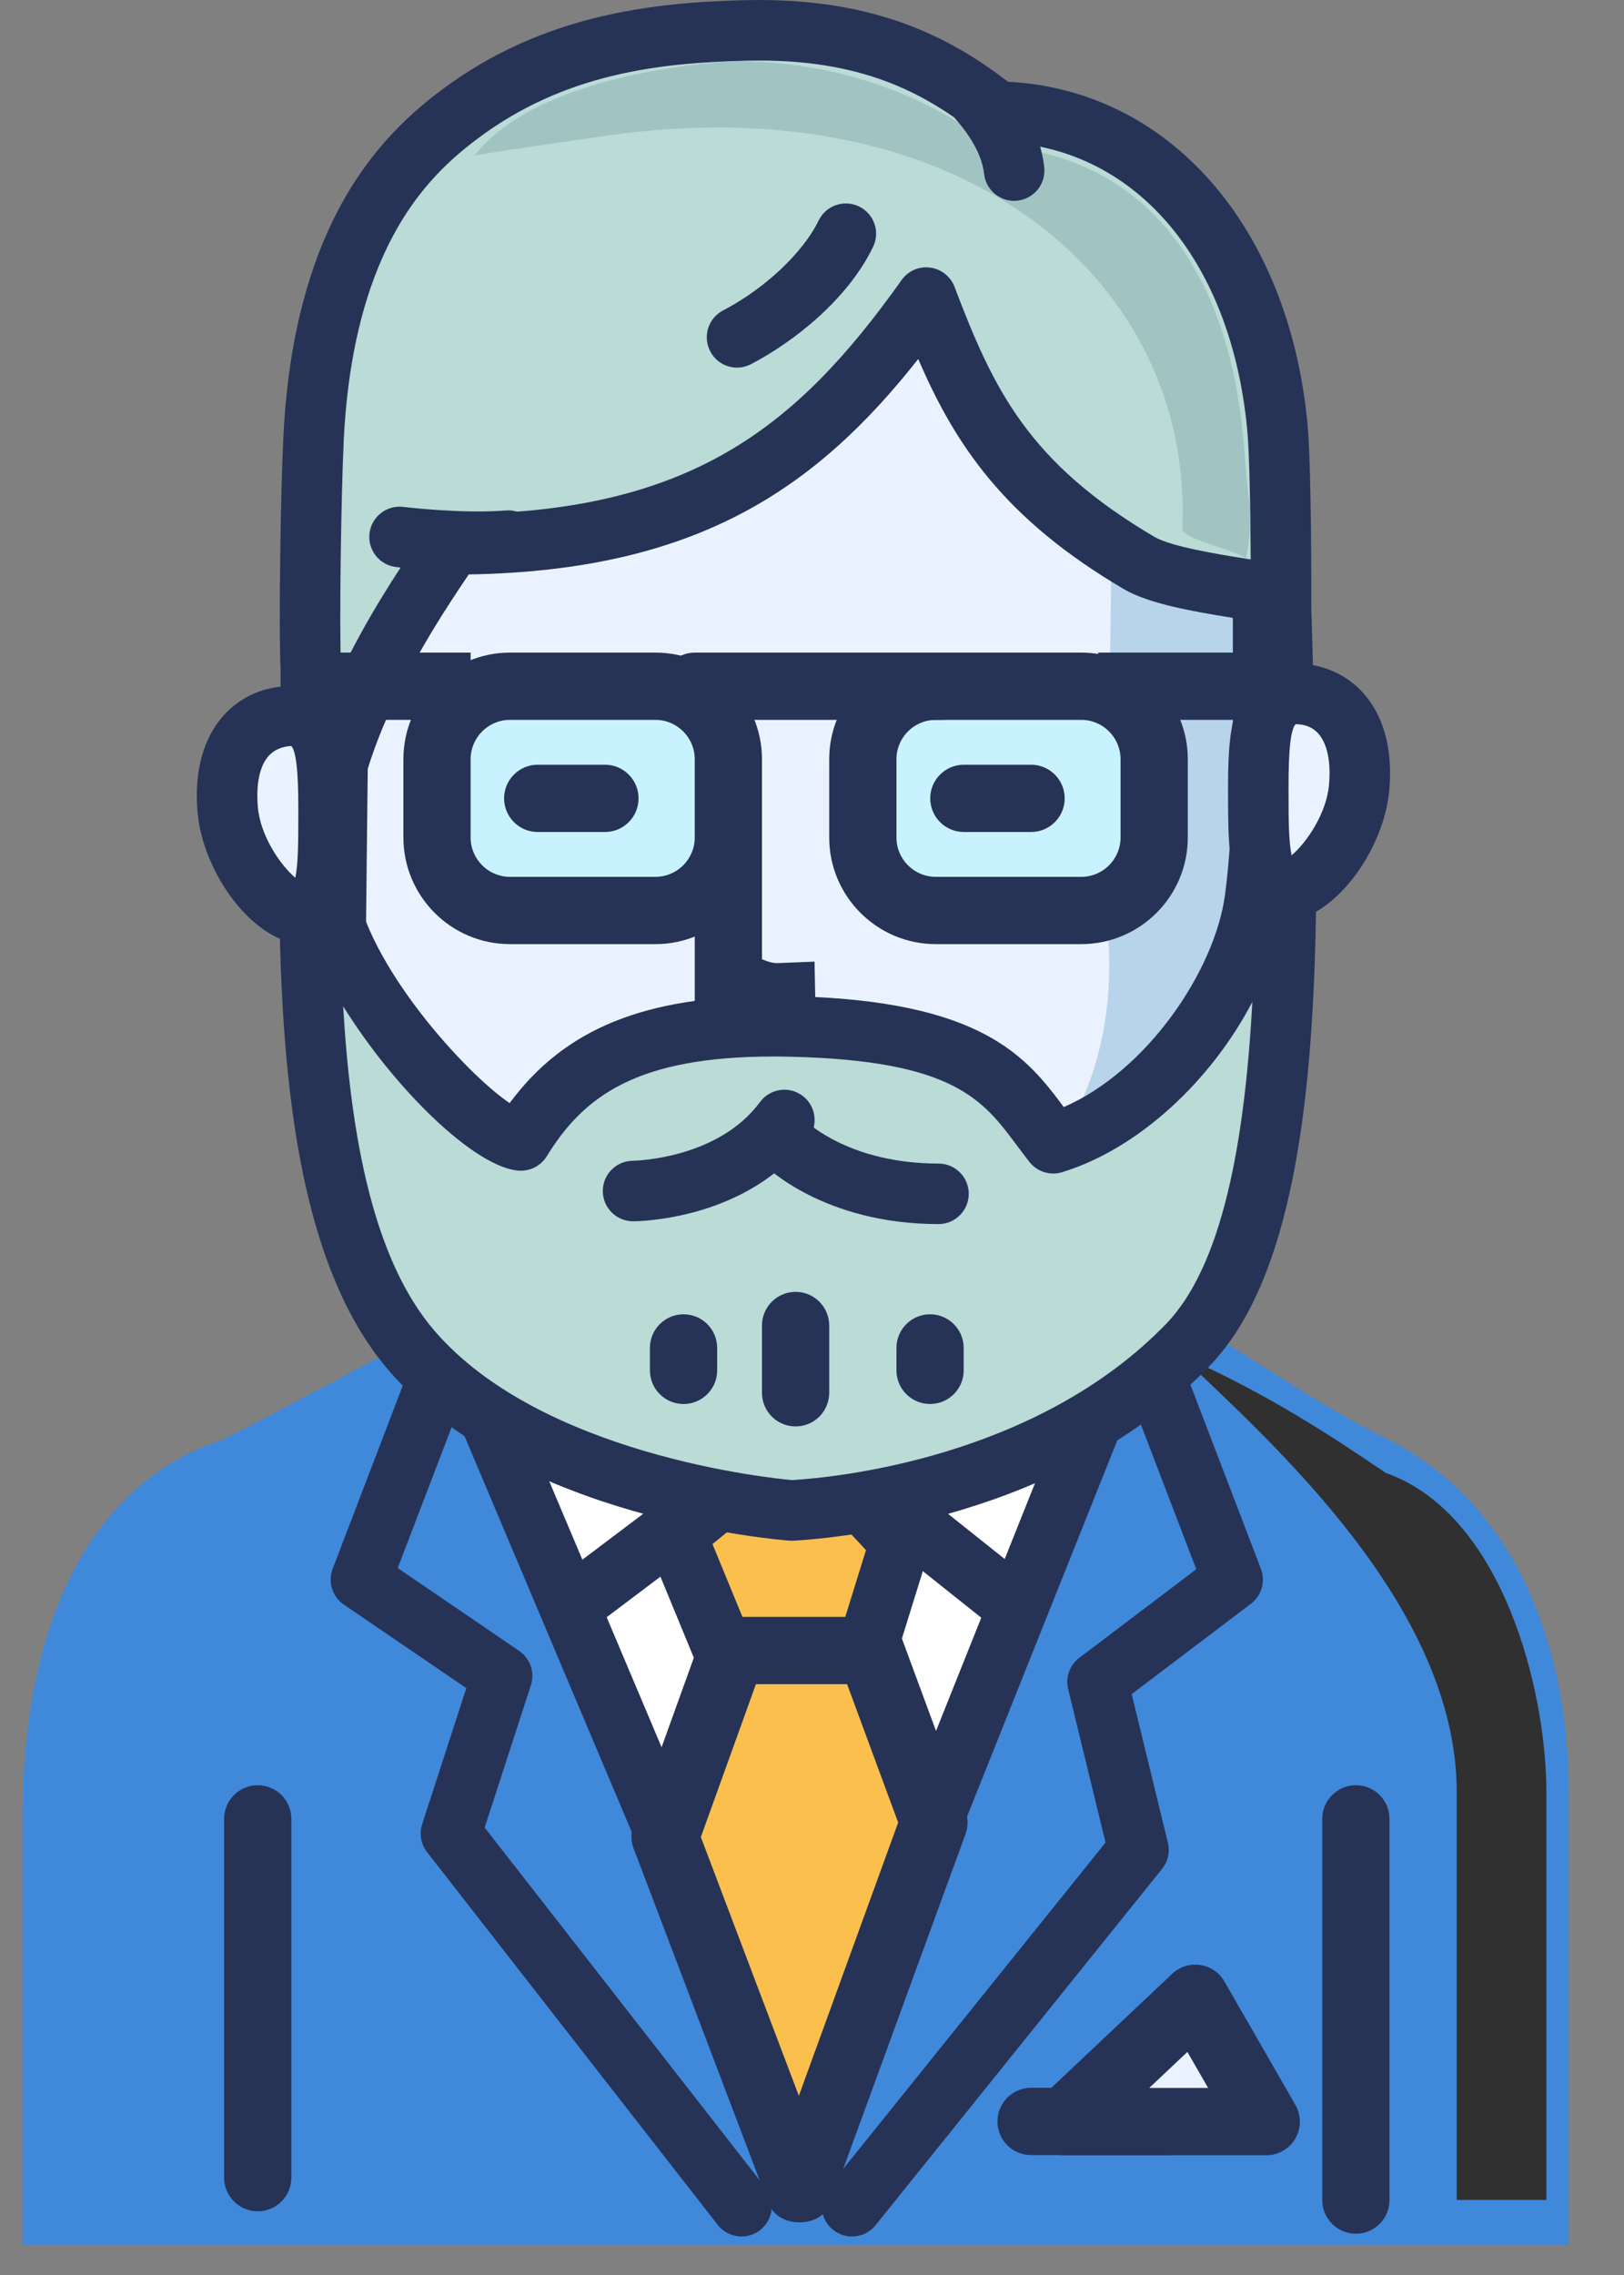 <svg width="50" height="70" viewBox="0 0 50 70" version="1.1" xmlns="http://www.w3.org/2000/svg" xmlns:xlink="http://www.w3.org/1999/xlink">
<rect x="0" y="0" width="50" height="70" fill="#808080" stroke="none"/>
<title>Page 1</title>
<desc>Created using Figma</desc>
<g id="Canvas" transform="translate(-4986 -1053)">
<g id="Page 1">
<g id="Fill 1">
<use xlink:href="#path0_fill" transform="translate(4986.69 1091.71)" fill="#4088DA"/>
</g>
<g id="Group 5">
<mask id="mask0_outline" mask-type="alpha">
<g id="Clip 4">
<use xlink:href="#path1_fill" transform="translate(4986 1090.68)" fill="#FFFFFF"/>
</g>
</mask>
<g id="Fill 3" mask="url(#mask0_outline)">
<use xlink:href="#path2_fill" transform="translate(4986 1090.68)" fill="#263357"/>
</g>
</g>
<g id="Fill 6">
<use xlink:href="#path3_fill" transform="translate(5022.34 1094.7)" fill="#303030"/>
</g>
<g id="Fill 8">
<use xlink:href="#path4_fill" transform="translate(5000.6 1093.09)" fill="#FFFFFF"/>
</g>
<g id="Fill 10">
<use xlink:href="#path5_fill" transform="translate(4999.67 1092.16)" fill="#263357"/>
</g>
<g id="Fill 12">
<use xlink:href="#path6_fill" transform="translate(4992.9 1107.93)" fill="#263357"/>
</g>
<g id="Fill 14">
<use xlink:href="#path7_fill" transform="translate(5026.71 1107.93)" fill="#263357"/>
</g>
<g id="Fill 16">
<use xlink:href="#path8_fill" transform="translate(4996.24 1059.28)" fill="#EBF2FF"/>
</g>
<g id="Fill 18">
<use xlink:href="#path9_fill" transform="translate(4995.2 1057.9)" fill="#263357"/>
</g>
<g id="Fill 20">
<use xlink:href="#path10_fill" transform="translate(5015.5 1060.78)" fill="#B8D4EA"/>
</g>
<g id="Fill 22">
<use xlink:href="#path11_fill" transform="translate(4996.18 1094.75)" fill="#263357"/>
</g>
<g id="Fill 24">
<use xlink:href="#path12_fill" transform="translate(5011.3 1094.75)" fill="#263357"/>
</g>
<g id="Fill 26">
<use xlink:href="#path13_fill" transform="translate(5003.12 1096.19)" fill="#263357"/>
</g>
<g id="Fill 28">
<use xlink:href="#path14_fill" transform="translate(5016.71 1117.24)" fill="#263357"/>
</g>
<g id="Fill 30">
<use xlink:href="#path15_fill" transform="translate(5006.81 1097.12)" fill="#FABF4D"/>
</g>
<g id="Fill 32">
<use xlink:href="#path16_fill" transform="translate(5005.88 1096.19)" fill="#263357"/>
</g>
<g id="Fill 34">
<use xlink:href="#path17_fill" transform="translate(5006.47 1104.13)" fill="#FABF4D"/>
</g>
<g id="Fill 36">
<use xlink:href="#path18_fill" transform="translate(5005.44 1102.75)" fill="#263357"/>
</g>
<g id="Fill 38">
<use xlink:href="#path19_fill" transform="translate(5007.39 1076.19)" fill="#263357"/>
</g>
<g id="Fill 40">
<use xlink:href="#path20_fill" transform="translate(4999.11 1074.46)" fill="#C9F2FF"/>
</g>
<g id="Fill 42">
<use xlink:href="#path21_fill" transform="translate(4998.42 1073.08)" fill="#263357"/>
</g>
<g id="Fill 44">
<use xlink:href="#path22_fill" transform="translate(5012.22 1074.46)" fill="#C9F2FF"/>
</g>
<g id="Fill 46">
<use xlink:href="#path23_fill" transform="translate(5011.53 1073.08)" fill="#263357"/>
</g>
<g id="Fill 48">
<use xlink:href="#path24_fill" transform="translate(5001.52 1076.53)" fill="#263357"/>
</g>
<g id="Fill 50">
<use xlink:href="#path25_fill" transform="translate(5014.64 1076.53)" fill="#263357"/>
</g>
<g id="Fill 52">
<use xlink:href="#path26_fill" transform="translate(5006.36 1073.08)" fill="#263357"/>
</g>
<g id="Fill 54">
<use xlink:href="#path27_fill" transform="translate(4995.52 1053.93)" fill="#BADBD6"/>
</g>
<g id="Fill 56">
<use xlink:href="#path28_fill" transform="translate(4994.59 1053)" fill="#263357"/>
</g>
<g id="Fill 58">
<use xlink:href="#path29_fill" transform="translate(5000.61 1054.88)" fill="#A1C4C2"/>
</g>
<g id="Fill 60">
<use xlink:href="#path30_fill" transform="translate(5007.76 1059.26)" fill="#263357"/>
</g>
<g id="Fill 62">
<use xlink:href="#path31_fill" transform="translate(4997.37 1068.59)" fill="#263357"/>
</g>
<g id="Fill 64">
<use xlink:href="#path32_fill" transform="translate(4994.97 1073.08)" fill="#263357"/>
</g>
<g id="Fill 66">
<use xlink:href="#path32_fill" transform="translate(5019.81 1073.08)" fill="#263357"/>
</g>
<g id="Fill 67">
<use xlink:href="#path33_fill" transform="translate(4993 1075.04)" fill="#EBF2FF"/>
</g>
<g id="Fill 68">
<use xlink:href="#path34_fill" transform="translate(4992.06 1074.11)" fill="#263357"/>
</g>
<g id="Fill 69">
<use xlink:href="#path35_fill" transform="translate(5024.74 1074.35)" fill="#EBF2FF"/>
</g>
<g id="Fill 70">
<use xlink:href="#path36_fill" transform="translate(5023.81 1073.42)" fill="#263357"/>
</g>
<g id="Fill 71">
<use xlink:href="#path37_fill" transform="translate(5004.56 1086.53)" fill="#263357"/>
</g>
<g id="Fill 72">
<use xlink:href="#path38_fill" transform="translate(5009.22 1087.22)" fill="#263357"/>
</g>
<g id="Fill 73">
<use xlink:href="#path39_fill" transform="translate(5018.78 1114.83)" fill="#EBF2FF"/>
</g>
<g id="Fill 74">
<use xlink:href="#path40_fill" transform="translate(5017.74 1113.45)" fill="#263357"/>
</g>
<g id="Fill 75">
<use xlink:href="#path41_fill" transform="translate(5009.46 1092.75)" fill="#263357"/>
</g>
<g id="Fill 76">
<use xlink:href="#path42_fill" transform="translate(5013.6 1093.44)" fill="#263357"/>
</g>
<g id="Fill 77">
<use xlink:href="#path43_fill" transform="translate(5006.01 1093.44)" fill="#263357"/>
</g>
<g id="Fill 78">
<use xlink:href="#path44_fill" transform="translate(5015.2 1055.13)" fill="#263357"/>
</g>
</g>
</g>
<defs>
<path id="path0_fill" fill-rule="evenodd" d="M 31.051 0L 16.549 0.345C 15.771 0.345 6.74 5.401 6.038 5.635C 3.278 6.555 0 9.545 0 17.349L 0 30.36L 47.611 30.36L 47.611 16.427C 47.611 12.863 46.518 7.935 42.149 5.635C 38.354 3.795 35.582 1.035 31.051 0Z"/>
<path id="path1_fill" fill-rule="evenodd" d="M 0 0L 49.681 0L 49.681 32.085L 0 32.085L 0 0Z"/>
<path id="path2_fill" fill-rule="evenodd" d="M 2.07 30.015L 47.611 30.015L 47.611 17.462C 47.611 15.772 47.244 10.068 42.529 7.586C 41.19 6.938 39.929 6.159 38.709 5.405C 36.473 4.025 34.36 2.72 31.634 2.073L 17.343 2.413C 16.571 2.655 12.776 4.714 10.719 5.831C 8.389 7.094 7.546 7.546 7.227 7.652C 5.301 8.294 2.07 10.542 2.07 18.384L 2.07 30.015ZM 48.646 32.086L 1.035 32.086C 0.463 32.086 0 31.622 0 31.05L 0 18.384C 0 9.244 4.118 6.507 6.573 5.689C 6.827 5.587 8.37 4.75 9.731 4.011C 15.601 0.826 16.657 0.345 17.239 0.345L 31.716 0C 31.81 0.001 31.888 0.007 31.971 0.026C 35.092 0.738 37.484 2.216 39.797 3.644C 41.026 4.403 42.188 5.121 43.463 5.739C 49.235 8.777 49.681 15.479 49.681 17.462L 49.681 31.05C 49.681 31.622 49.217 32.086 48.646 32.086Z"/>
<path id="path3_fill" fill-rule="evenodd" d="M 11.27 25.99L 11.27 13.437C 11.27 10.315 9.928 4.89 6.327 3.622C 4.716 2.53 2.645 1.15 0 0C 2.76 2.645 8.51 7.705 8.51 13.437L 8.51 25.99L 11.27 25.99Z"/>
<path id="path4_fill" fill-rule="evenodd" d="M 10.032 26.151L 19.679 2.017L 9.546 0L 0 2.415L 10.032 26.151Z"/>
<path id="path5_fill" fill-rule="evenodd" d="M 2.212 3.984L 10.939 24.633L 19.328 3.643L 10.502 1.887L 2.212 3.984ZM 10.964 28.015C 10.59 28.015 10.252 27.791 10.106 27.446L 0.074 3.709C -0.032 3.459 -0.024 3.175 0.098 2.932C 0.219 2.689 0.44 2.51 0.703 2.444L 10.249 0.029C 10.383 -0.005 10.524 -0.01 10.659 0.018L 20.792 2.035C 21.063 2.089 21.297 2.261 21.428 2.505C 21.561 2.748 21.577 3.037 21.475 3.294L 11.829 27.429C 11.689 27.779 11.351 28.012 10.973 28.015L 10.964 28.015Z"/>
<path id="path6_fill" fill-rule="evenodd" d="M 1.035 13.11C 0.463 13.11 0 12.646 0 12.075L 0 1.035C 0 0.463 0.463 0 1.035 0C 1.607 0 2.07 0.463 2.07 1.035L 2.07 12.075C 2.07 12.646 1.607 13.11 1.035 13.11Z"/>
<path id="path7_fill" fill-rule="evenodd" d="M 1.035 13.8C 0.464 13.8 0 13.336 0 12.765L 0 1.035C 0 0.463 0.464 0 1.035 0C 1.607 0 2.07 0.463 2.07 1.035L 2.07 12.765C 2.07 13.336 1.607 13.8 1.035 13.8Z"/>
<path id="path8_fill" fill-rule="evenodd" d="M 28.405 22.08C 28.405 28.744 21.851 34.5 15.042 34.5L 13.478 34.5C 6.67 34.5 0 28.916 0 22.253L 0.115 11.989C 0.115 5.326 6.67 0 13.478 0L 15.042 0C 21.851 0 28.405 4.722 28.405 11.385L 28.405 22.08Z"/>
<path id="path9_fill" fill-rule="evenodd" d="M 14.513 2.07C 7.946 2.07 2.185 7.229 2.185 13.11L 2.07 23.472C 2.07 29.239 8.001 34.501 14.513 34.501L 16.076 34.501C 22.058 34.501 28.75 29.779 28.75 23.46L 28.75 12.766C 28.75 6.463 22.071 2.07 16.076 2.07L 14.513 2.07ZM 16.076 36.571L 14.513 36.571C 6.781 36.571 0 30.444 0 23.46L 0.114 13.099C 0.114 6.127 6.843 0 14.513 0L 16.076 0C 23.05 0 30.82 5.243 30.82 12.766L 30.82 23.46C 30.82 30.963 23.036 36.571 16.076 36.571Z"/>
<path id="path10_fill" fill-rule="evenodd" d="M 8.453 10.223C 8.453 5.604 5.53 1.64 1.396 0C 4.455 2.407 6.813 3.268 4.744 7.389L 4.571 20.499C 5.089 25.232 3.019 28.434 0 30.504C 4.571 30.849 8.453 25.216 8.453 20.596L 8.453 10.223Z"/>
<path id="path11_fill" fill-rule="evenodd" d="M 12.651 27.065C 12.374 27.065 12.1 26.942 11.916 26.706L 2.969 15.239C 2.779 14.995 2.722 14.673 2.818 14.379L 4.177 10.192L 0.407 7.623C 0.05 7.381 -0.093 6.924 0.062 6.521L 2.33 0.598C 2.514 0.118 3.05 -0.121 3.533 0.061C 4.013 0.245 4.254 0.784 4.07 1.264L 2.065 6.498L 5.803 9.046C 6.145 9.278 6.293 9.709 6.165 10.103L 4.742 14.483L 13.385 25.561C 13.702 25.966 13.629 26.551 13.223 26.868C 13.053 27.001 12.851 27.065 12.651 27.065Z"/>
<path id="path12_fill" fill-rule="evenodd" d="M 0.931 27.065C 0.726 27.065 0.52 26.998 0.347 26.859C -0.053 26.537 -0.117 25.951 0.206 25.55L 8.738 14.944L 7.587 10.225C 7.499 9.864 7.634 9.485 7.929 9.261L 11.531 6.534L 9.513 1.264C 9.329 0.784 9.569 0.245 10.05 0.061C 10.527 -0.121 11.068 0.117 11.253 0.598L 13.521 6.521C 13.669 6.908 13.544 7.346 13.214 7.596L 9.542 10.377L 10.657 14.949C 10.726 15.23 10.66 15.529 10.478 15.754L 1.657 26.718C 1.473 26.946 1.203 27.065 0.931 27.065Z"/>
<path id="path13_fill" fill-rule="evenodd" d="M 0.933 6.808C 0.65 6.808 0.371 6.681 0.188 6.438C -0.122 6.027 -0.04 5.443 0.37 5.133L 6.926 0.187C 7.266 -0.067 7.734 -0.063 8.067 0.203L 14.277 5.149C 14.68 5.469 14.746 6.055 14.425 6.457C 14.105 6.859 13.518 6.926 13.116 6.605L 7.472 2.11L 1.493 6.62C 1.325 6.747 1.128 6.808 0.933 6.808Z"/>
<path id="path14_fill" fill-rule="evenodd" d="M 5.175 2.07L 1.035 2.07C 0.463 2.07 0 1.607 0 1.035C 0 0.464 0.463 0 1.035 0L 5.175 0C 5.746 0 6.21 0.464 6.21 1.035C 6.21 1.607 5.746 2.07 5.175 2.07Z"/>
<path id="path15_fill" fill-rule="evenodd" d="M 0 3.105L 1.61 7.016L 5.865 6.67L 6.9 3.336L 3.795 0L 0 3.105Z"/>
<path id="path16_fill" fill-rule="evenodd" d="M 2.056 4.32L 3.144 6.964L 6.094 6.724L 6.782 4.506L 4.64 2.206L 2.056 4.32ZM 2.541 8.878C 2.166 8.878 1.825 8.652 1.681 8.301L 0.07 4.391C -0.086 4.012 0.025 3.575 0.342 3.315L 4.137 0.21C 4.516 -0.1 5.072 -0.063 5.409 0.297L 8.514 3.632C 8.741 3.877 8.82 4.224 8.721 4.544L 7.686 7.878C 7.573 8.241 7.251 8.499 6.872 8.53L 2.617 8.876C 2.592 8.877 2.567 8.878 2.541 8.878Z"/>
<path id="path17_fill" fill-rule="evenodd" d="M 2.07 0L 0 5.577L 4.14 16.416L 8.28 5.161L 6.326 0L 2.07 0Z"/>
<path id="path18_fill" fill-rule="evenodd" d="M 2.138 6.775L 5.155 14.737L 8.213 6.328L 6.64 2.07L 3.833 2.07L 2.138 6.775ZM 5.175 18.63C 4.745 18.63 4.36 18.423 4.208 18.02L 0.067 7.122C -0.02 6.892 -0.022 6.652 0.061 6.42L 2.131 0.677C 2.279 0.266 2.668 0 3.105 0L 7.361 0C 7.794 0 8.181 0.27 8.332 0.677L 10.286 5.967C 10.371 6.197 10.371 6.448 10.288 6.679L 6.148 18.006C 6 18.413 5.614 18.63 5.181 18.63L 5.175 18.63Z"/>
<path id="path19_fill" fill-rule="evenodd" d="M 3.609 12.295C 3.217 12.295 2.854 12.272 2.548 12.243L 1.543 12.148L 1.613 11.14C 1.653 10.574 1.667 9.609 1.653 8.373C 1.517 8.332 1.392 8.284 1.273 8.24C 1.131 8.186 0.977 8.126 0.778 8.075L 0 7.876L 0 1.035C 0 0.463 0.464 0 1.035 0C 1.607 0 2.07 0.463 2.07 1.035L 2.07 6.327C 2.301 6.416 2.42 6.456 2.631 6.441L 3.688 6.398L 3.709 7.455C 3.725 8.293 3.737 9.338 3.72 10.222C 4.778 10.206 5.617 9.98 5.933 9.601C 6.299 9.161 6.951 9.103 7.39 9.469C 7.83 9.834 7.889 10.487 7.523 10.926C 6.595 12.04 4.935 12.295 3.609 12.295Z"/>
<path id="path20_fill" fill-rule="evenodd" d="M 8.97 4.655C 8.97 5.895 7.965 6.9 6.725 6.9L 2.245 6.9C 1.005 6.9 0 5.895 0 4.655L 0 2.245C 0 1.005 1.005 0 2.245 0L 6.725 0C 7.965 0 8.97 1.005 8.97 2.245L 8.97 4.655Z"/>
<path id="path21_fill" fill-rule="evenodd" d="M 3.28 2.07C 2.613 2.07 2.07 2.613 2.07 3.28L 2.07 5.69C 2.07 6.357 2.613 6.9 3.28 6.9L 7.759 6.9C 8.427 6.9 8.97 6.357 8.97 5.69L 8.97 3.28C 8.97 2.613 8.427 2.07 7.759 2.07L 3.28 2.07ZM 7.76 8.97L 3.28 8.97C 1.471 8.97 0 7.498 0 5.69L 0 3.28C 0 1.472 1.471 0 3.28 0L 7.76 0C 9.568 0 11.04 1.472 11.04 3.28L 11.04 5.69C 11.04 7.498 9.568 8.97 7.76 8.97Z"/>
<path id="path22_fill" fill-rule="evenodd" d="M 8.97 4.655C 8.97 5.895 7.964 6.9 6.725 6.9L 2.245 6.9C 1.006 6.9 0 5.895 0 4.655L 0 2.245C 0 1.005 1.006 0 2.245 0L 6.725 0C 7.964 0 8.97 1.005 8.97 2.245L 8.97 4.655Z"/>
<path id="path23_fill" fill-rule="evenodd" d="M 3.28 2.07C 2.613 2.07 2.07 2.613 2.07 3.28L 2.07 5.69C 2.07 6.357 2.613 6.9 3.28 6.9L 7.76 6.9C 8.427 6.9 8.97 6.357 8.97 5.69L 8.97 3.28C 8.97 2.613 8.427 2.07 7.76 2.07L 3.28 2.07ZM 7.76 8.97L 3.28 8.97C 1.472 8.97 0 7.498 0 5.69L 0 3.28C 0 1.472 1.472 0 3.28 0L 7.76 0C 9.568 0 11.04 1.472 11.04 3.28L 11.04 5.69C 11.04 7.498 9.568 8.97 7.76 8.97Z"/>
<path id="path24_fill" fill-rule="evenodd" d="M 3.105 2.07L 1.035 2.07C 0.464 2.07 0 1.607 0 1.035C 0 0.464 0.464 0 1.035 0L 3.105 0C 3.677 0 4.14 0.464 4.14 1.035C 4.14 1.607 3.677 2.07 3.105 2.07Z"/>
<path id="path25_fill" fill-rule="evenodd" d="M 3.105 2.07L 1.035 2.07C 0.464 2.07 0 1.607 0 1.035C 0 0.464 0.464 0 1.035 0L 3.105 0C 3.676 0 4.14 0.464 4.14 1.035C 4.14 1.607 3.676 2.07 3.105 2.07Z"/>
<path id="path26_fill" fill-rule="evenodd" d="M 8.625 2.07L 1.035 2.07C 0.463 2.07 0 1.607 0 1.035C 0 0.463 0.463 0 1.035 0L 8.625 0C 9.196 0 9.66 0.463 9.66 1.035C 9.66 1.607 9.196 2.07 8.625 2.07Z"/>
<path id="path27_fill" fill-rule="evenodd" d="M 22.906 34.246C 21.612 32.607 20.92 30.795 14.856 30.652C 9.968 30.537 7.898 31.917 6.518 34.16C 5.224 34.074 0.919 29.54 0.48 26.311C -0.144 21.722 4.263 16.2 4.39 15.817C 11.635 15.817 15.315 13.402 18.996 8.227C 20.261 11.562 21.467 13.991 25.551 16.392C 26.528 16.967 29.27 17.209 29.346 17.311C 29.426 19.415 29.476 24.111 29.116 26.742C 28.706 29.727 26.011 33.297 22.906 34.246ZM 29.92 17.771C 29.92 17.771 29.932 13.524 29.806 12.194C 29.3 6.887 26.183 2.591 21.18 2.505C 19.542 1.211 17.386 -0.082 13.504 0.004C 10.409 0.073 7.38 0.522 4.62 2.591C 3.556 3.39 2.32 4.546 1.401 6.616C 0.605 8.406 0.237 10.478 0.135 12.511C 0.049 14.236 -0.013 18.408 0.049 19.669C 0.049 26.311 -0.641 36.229 3.154 40.628C 6.886 44.955 14.856 45.544 14.856 45.544C 16.462 45.455 22.852 44.785 27.045 40.456C 30.61 36.776 30.15 26.282 29.92 17.771Z"/>
<path id="path28_fill" fill-rule="evenodd" d="M 14.8 1.863C 14.687 1.863 14.572 1.864 14.456 1.866C 11.703 1.927 8.786 2.26 6.111 4.268C 5.201 4.95 4.047 5.982 3.184 7.926C 2.505 9.453 2.106 11.324 1.996 13.488C 1.913 15.175 1.851 19.332 1.91 20.555C 1.911 20.593 1.911 20.632 1.911 20.671C 2.722 18.977 3.667 17.57 4.204 16.771C 4.33 16.583 4.424 16.446 4.471 16.366C 4.62 16.035 4.952 15.817 5.321 15.817C 12.621 15.817 15.926 13.177 19.168 8.618C 19.367 8.338 19.701 8.186 20.046 8.234C 20.387 8.278 20.677 8.506 20.799 8.828C 22 11.993 23.076 14.239 26.955 16.52C 27.47 16.823 28.969 17.062 29.689 17.177C 29.771 17.19 29.846 17.202 29.917 17.214C 29.909 15.866 29.884 13.992 29.809 13.213C 29.305 7.912 26.276 4.44 22.096 4.368C 21.892 4.364 21.695 4.294 21.534 4.168C 20.018 2.97 18.153 1.863 14.8 1.863ZM 15.23 30.645C 15.419 30.645 15.612 30.647 15.81 30.652C 21.645 30.79 23.009 32.517 24.162 34.064C 26.741 32.941 28.807 29.859 29.124 27.546C 29.423 25.369 29.438 21.51 29.371 19.012C 28.08 18.807 26.761 18.567 26.01 18.126C 22.33 15.963 20.816 13.683 19.68 11.046C 16.504 15.077 12.808 17.559 5.841 17.675C 5.813 17.717 5.784 17.761 5.751 17.81C 4.788 19.243 1.857 23.604 2.335 27.116C 2.683 29.679 5.758 33.039 7.101 33.942C 8.802 31.64 11.286 30.645 15.23 30.645ZM 1.975 30.961C 2.212 34.996 2.906 38.767 4.791 40.951C 8.072 44.755 15.094 45.478 15.799 45.542C 17.163 45.458 23.319 44.857 27.309 40.739C 29.038 38.953 29.731 35.176 29.967 30.827C 28.699 33.257 26.459 35.35 24.109 36.068C 23.743 36.18 23.344 36.055 23.106 35.754C 22.972 35.584 22.844 35.413 22.716 35.241C 21.673 33.842 20.773 32.632 15.765 32.515C 15.583 32.51 15.405 32.508 15.23 32.508C 10.999 32.508 9.377 33.736 8.243 35.579C 8.061 35.874 7.73 36.041 7.388 36.02C 6.045 35.931 3.576 33.533 1.975 30.961ZM 15.787 47.407C 15.764 47.407 15.741 47.407 15.719 47.405C 15.377 47.379 7.318 46.733 3.38 42.168C -0.159 38.066 -0.056 29.87 0.026 23.284C 0.038 22.348 0.049 21.447 0.049 20.6C -0.013 19.354 0.048 15.159 0.137 13.395C 0.256 11.001 0.708 8.906 1.481 7.169C 2.531 4.806 3.988 3.531 4.992 2.777C 8.098 0.449 11.498 0.069 14.415 0.004C 18.407 -0.08 20.721 1.198 22.446 2.516C 27.398 2.77 31.085 6.955 31.665 13.037C 31.794 14.396 31.784 18.53 31.783 18.706L 31.814 19.793C 32.055 28.436 32.329 38.233 28.646 42.035C 24.108 46.72 17.182 47.331 15.839 47.406C 15.822 47.407 15.805 47.407 15.787 47.407Z"/>
<path id="path29_fill" fill-rule="evenodd" d="M 8.165 6.24297e-05C 7.841 -0.005 2.07 0.259 0 2.904C 0.707 2.774 4.104 2.288 4.456 2.243C 15.151 0.863 22.132 6.801 21.793 14.405C 21.779 14.708 23.666 15.106 23.748 15.324C 24.007 14.03 23.84 13.869 23.69 11.874C 23.345 7.274 21.275 2.933 15.927 2.587C 13.771 0.949 11.093 0.045 8.165 6.24297e-05Z"/>
<path id="path30_fill" fill-rule="evenodd" d="M 0.932 5.051C 0.596 5.051 0.271 4.868 0.106 4.549C -0.132 4.092 0.046 3.53 0.502 3.292C 1.784 2.625 2.966 1.514 3.444 0.526C 3.668 0.063 4.225 -0.131 4.688 0.093C 5.151 0.317 5.345 0.874 5.12 1.337C 4.333 2.965 2.662 4.268 1.362 4.945C 1.224 5.016 1.077 5.051 0.932 5.051Z"/>
<path id="path31_fill" fill-rule="evenodd" d="M 3.343 2.011C 2.069 2.011 0.878 1.864 0.816 1.856C 0.306 1.792 -0.056 1.327 0.007 0.816C 0.071 0.305 0.537 -0.056 1.048 0.007C 1.065 0.01 2.816 0.223 4.195 0.118C 4.712 0.069 5.155 0.462 5.195 0.975C 5.234 1.488 4.851 1.936 4.338 1.975C 4.013 2.001 3.675 2.011 3.343 2.011Z"/>
<path id="path32_fill" fill-rule="evenodd" d="M 0 2.07L 5.52 2.07L 5.52 0L 0 0L 0 2.07Z"/>
<path id="path33_fill" fill-rule="evenodd" d="M 3.125 2.991C 3.125 4.515 3.125 5.29 2.665 6.096C 1.537 6.284 0.152 4.394 0.02 2.875C -0.153 0.892 0.832 0 1.975 0C 3.118 0 3.125 1.467 3.125 2.991Z"/>
<path id="path34_fill" fill-rule="evenodd" d="M 2.909 1.842C 2.619 1.863 2.387 1.957 2.218 2.142C 1.937 2.447 1.817 3.01 1.879 3.726C 1.955 4.596 2.56 5.5 3.033 5.898C 3.118 5.463 3.125 4.886 3.125 3.922C 3.125 3.277 3.125 2.077 2.909 1.842ZM 3.437 7.972C 1.743 7.972 0.184 5.737 0.023 3.887C -0.115 2.295 0.393 1.375 0.844 0.883C 1.366 0.313 2.099 0 2.906 0C 4.988 0 4.988 2.36 4.988 3.922C 4.988 5.51 4.988 6.469 4.405 7.489L 4.185 7.873L 3.75 7.946C 3.646 7.963 3.542 7.972 3.437 7.972Z"/>
<path id="path35_fill" fill-rule="evenodd" d="M 0 2.991C 0 4.515 0 5.29 0.46 6.096C 1.587 6.284 2.973 4.394 3.105 2.875C 3.277 0.892 2.293 0 1.15 0C 0.007 0 0 1.467 0 2.991Z"/>
<path id="path36_fill" fill-rule="evenodd" d="M 2.081 1.863C 1.862 2.076 1.862 3.277 1.862 3.922C 1.862 4.885 1.869 5.462 1.955 5.898C 2.428 5.5 3.032 4.596 3.108 3.726C 3.171 3.01 3.05 2.447 2.77 2.142C 2.6 1.957 2.368 1.863 2.081 1.863ZM 1.55 7.972C 1.444 7.972 1.34 7.963 1.238 7.946L 0.801 7.873L 0.581 7.488C 0 6.469 0 5.51 0 3.922C 0 2.36 0 0 2.081 0C 2.888 0 3.621 0.313 4.143 0.883C 4.594 1.375 5.103 2.295 4.964 3.887C 4.803 5.737 3.244 7.972 1.55 7.972Z"/>
<path id="path37_fill" fill-rule="evenodd" d="M 0.931 4.048C 0.417 4.049 1.36048e-06 3.632 1.36048e-06 3.117C -0.001 2.603 0.415 2.187 0.929 2.186C 0.99 2.184 3.545 2.134 4.839 0.379C 5.145 -0.036 5.728 -0.123 6.141 0.181C 6.556 0.487 6.644 1.07 6.339 1.484C 4.47 4.019 1.075 4.048 0.931 4.048Z"/>
<path id="path38_fill" fill-rule="evenodd" d="M 5.675 3.444C 2.133 3.444 0.341 1.66 0.266 1.584C -0.094 1.218 -0.088 0.627 0.279 0.266C 0.643 -0.091 1.229 -0.089 1.59 0.273C 1.658 0.338 2.972 1.582 5.675 1.582C 6.189 1.582 6.606 1.999 6.606 2.513C 6.606 3.027 6.189 3.444 5.675 3.444Z"/>
<path id="path39_fill" fill-rule="evenodd" d="M 6.21 3.795L 0 3.795L 4.026 0L 6.21 3.795Z"/>
<path id="path40_fill" fill-rule="evenodd" d="M 3.642 3.795L 5.456 3.795L 4.817 2.687L 3.642 3.795ZM 7.245 5.866L 1.035 5.866C 0.611 5.866 0.23 5.607 0.073 5.212C -0.083 4.819 0.016 4.368 0.325 4.077L 4.35 0.282C 4.581 0.065 4.895 -0.035 5.212 0.011C 5.525 0.058 5.8 0.244 5.958 0.519L 8.142 4.314C 8.327 4.635 8.326 5.029 8.142 5.349C 7.956 5.669 7.615 5.866 7.245 5.866Z"/>
<path id="path41_fill" fill-rule="evenodd" d="M 1.035 4.14C 0.463 4.14 0 3.677 0 3.105L 0 1.035C 0 0.463 0.463 0 1.035 0C 1.606 0 2.07 0.463 2.07 1.035L 2.07 3.105C 2.07 3.677 1.606 4.14 1.035 4.14Z"/>
<path id="path42_fill" fill-rule="evenodd" d="M 1.035 2.76C 0.464 2.76 0 2.297 0 1.725L 0 1.035C 0 0.464 0.464 0 1.035 0C 1.606 0 2.07 0.464 2.07 1.035L 2.07 1.725C 2.07 2.297 1.606 2.76 1.035 2.76Z"/>
<path id="path43_fill" fill-rule="evenodd" d="M 1.035 2.76C 0.464 2.76 0 2.297 0 1.725L 0 1.035C 0 0.464 0.464 0 1.035 0C 1.607 0 2.07 0.464 2.07 1.035L 2.07 1.725C 2.07 2.297 1.607 2.76 1.035 2.76Z"/>
<path id="path44_fill" fill-rule="evenodd" d="M 2.023 4.05C 1.554 4.05 1.151 3.696 1.098 3.22C 1.04 2.701 0.748 2.138 0.231 1.545C -0.108 1.159 -0.069 0.57 0.318 0.231C 0.705 -0.109 1.294 -0.069 1.633 0.319C 2.406 1.203 2.849 2.11 2.95 3.014C 3.006 3.526 2.638 3.986 2.127 4.043C 2.092 4.047 2.057 4.05 2.023 4.05Z"/>
</defs>
</svg>

